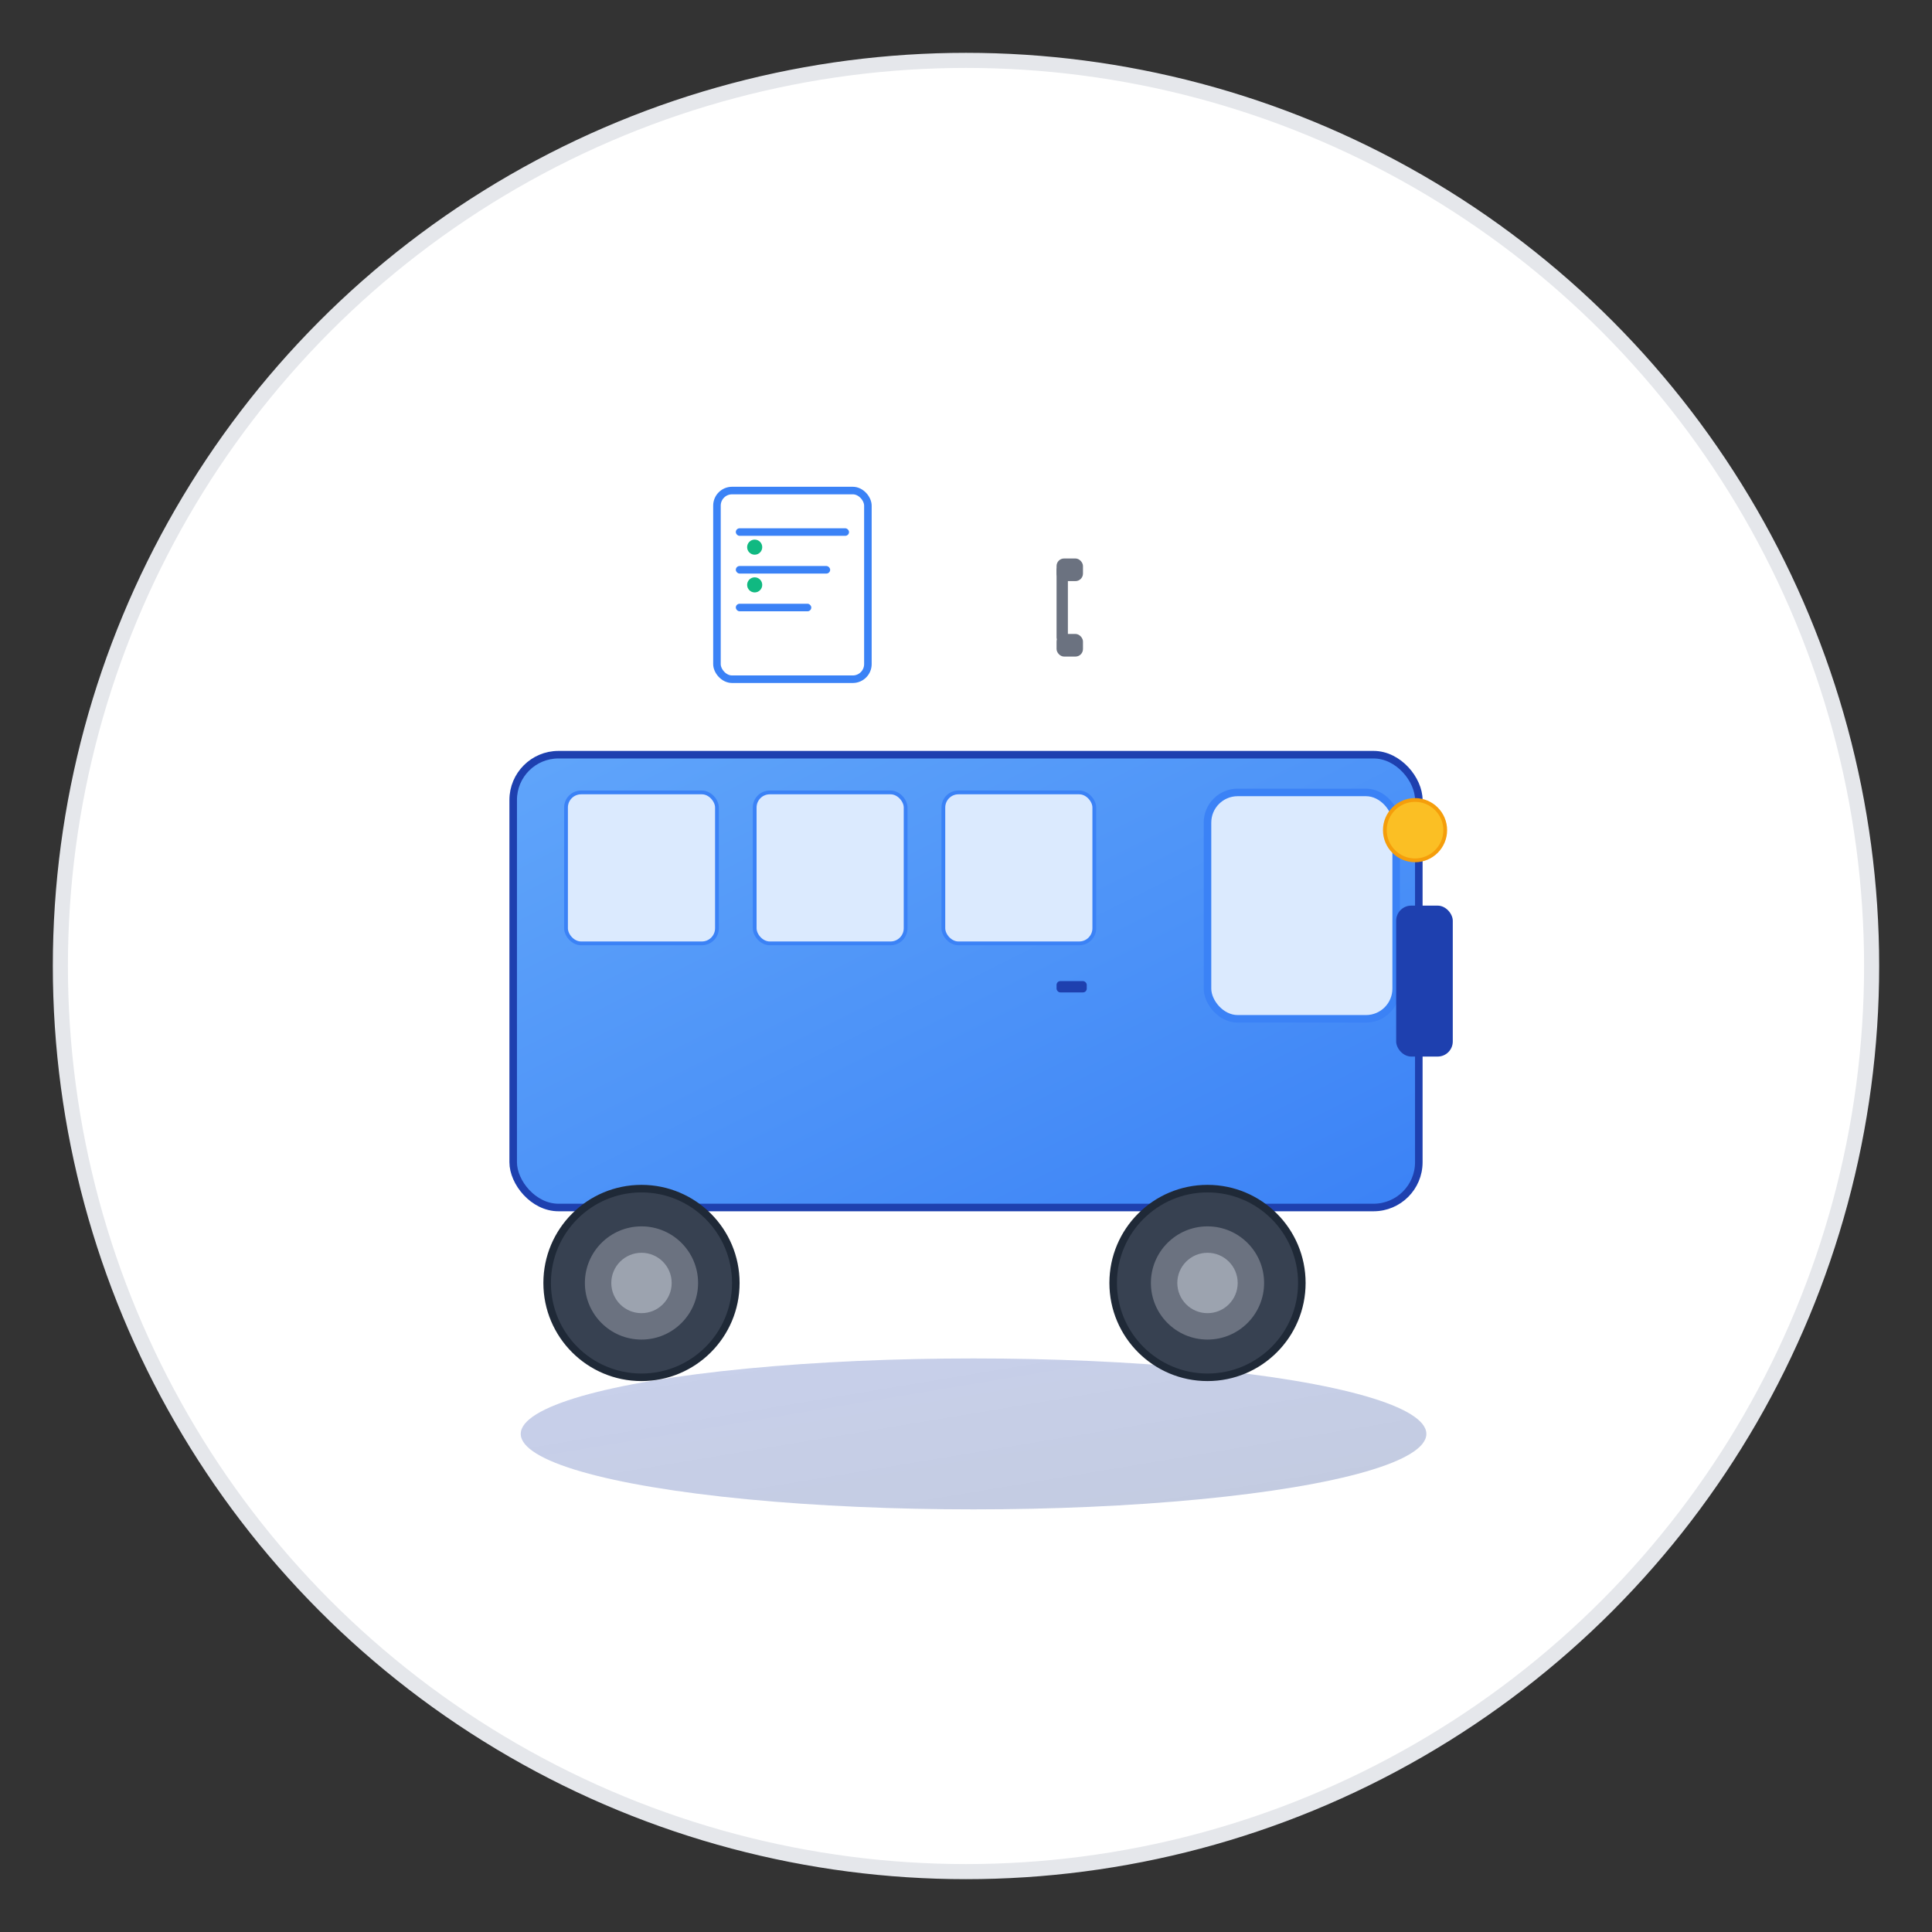 <svg width="512" height="512" viewBox="0 0 512 512" xmlns="http://www.w3.org/2000/svg">
  <rect x="0" y="0" width="512" height="512" fill="#333333" stroke="none"/>
  <defs>
    <linearGradient id="vanGradient" x1="0%" y1="0%" x2="100%" y2="100%">
      <stop offset="0%" style="stop-color:#60a5fa;stop-opacity:1" />
      <stop offset="100%" style="stop-color:#3b82f6;stop-opacity:1" />
    </linearGradient>
    <linearGradient id="shadowGradient" x1="0%" y1="0%" x2="100%" y2="100%">
      <stop offset="0%" style="stop-color:#1e40af;stop-opacity:0.8" />
      <stop offset="100%" style="stop-color:#1e3a8a;stop-opacity:0.9" />
    </linearGradient>
  </defs>
  
  <!-- Background circle -->
  <circle cx="256" cy="256" r="240" fill="#ffffff" stroke="#e5e7eb" stroke-width="4"/>
  
  <!-- Van shadow -->
  <ellipse cx="258" cy="380" rx="120" ry="20" fill="url(#shadowGradient)" opacity="0.3"/>
  
  <!-- Van body -->
  <rect x="136" y="200" width="240" height="120" rx="12" ry="12" fill="url(#vanGradient)" stroke="#1e40af" stroke-width="2"/>
  
  <!-- Van windshield -->
  <rect x="320" y="210" width="50" height="60" rx="8" ry="8" fill="#dbeafe" stroke="#3b82f6" stroke-width="2"/>
  
  <!-- Van side windows -->
  <rect x="150" y="210" width="40" height="40" rx="4" ry="4" fill="#dbeafe" stroke="#3b82f6" stroke-width="1"/>
  <rect x="200" y="210" width="40" height="40" rx="4" ry="4" fill="#dbeafe" stroke="#3b82f6" stroke-width="1"/>
  <rect x="250" y="210" width="40" height="40" rx="4" ry="4" fill="#dbeafe" stroke="#3b82f6" stroke-width="1"/>
  
  <!-- Van front bumper -->
  <rect x="370" y="240" width="15" height="40" rx="4" ry="4" fill="#1e40af"/>
  
  <!-- Van wheels -->
  <circle cx="170" cy="340" r="25" fill="#374151" stroke="#1f2937" stroke-width="2"/>
  <circle cx="170" cy="340" r="15" fill="#6b7280"/>
  <circle cx="170" cy="340" r="8" fill="#9ca3af"/>
  
  <circle cx="320" cy="340" r="25" fill="#374151" stroke="#1f2937" stroke-width="2"/>
  <circle cx="320" cy="340" r="15" fill="#6b7280"/>
  <circle cx="320" cy="340" r="8" fill="#9ca3af"/>
  
  <!-- Van headlight -->
  <circle cx="375" cy="220" r="8" fill="#fbbf24" stroke="#f59e0b" stroke-width="1"/>
  
  <!-- Van door handle -->
  <rect x="280" y="260" width="8" height="3" rx="1" fill="#1e40af"/>
  
  <!-- Management symbol (clipboard/checklist) -->
  <rect x="190" y="130" width="40" height="50" rx="4" ry="4" fill="#ffffff" stroke="#3b82f6" stroke-width="2"/>
  <rect x="195" y="140" width="30" height="2" rx="1" fill="#3b82f6"/>
  <rect x="195" y="150" width="25" height="2" rx="1" fill="#3b82f6"/>
  <rect x="195" y="160" width="20" height="2" rx="1" fill="#3b82f6"/>
  <circle cx="200" cy="145" r="2" fill="#10b981"/>
  <circle cx="200" cy="155" r="2" fill="#10b981"/>
  
  <!-- Management symbol (wrench) -->
  <g transform="translate(280, 140)">
    <rect x="0" y="10" width="3" height="20" rx="1" fill="#6b7280"/>
    <rect x="0" y="8" width="7" height="6" rx="2" fill="#6b7280"/>
    <rect x="0" y="28" width="7" height="6" rx="2" fill="#6b7280"/>
  </g>
</svg>